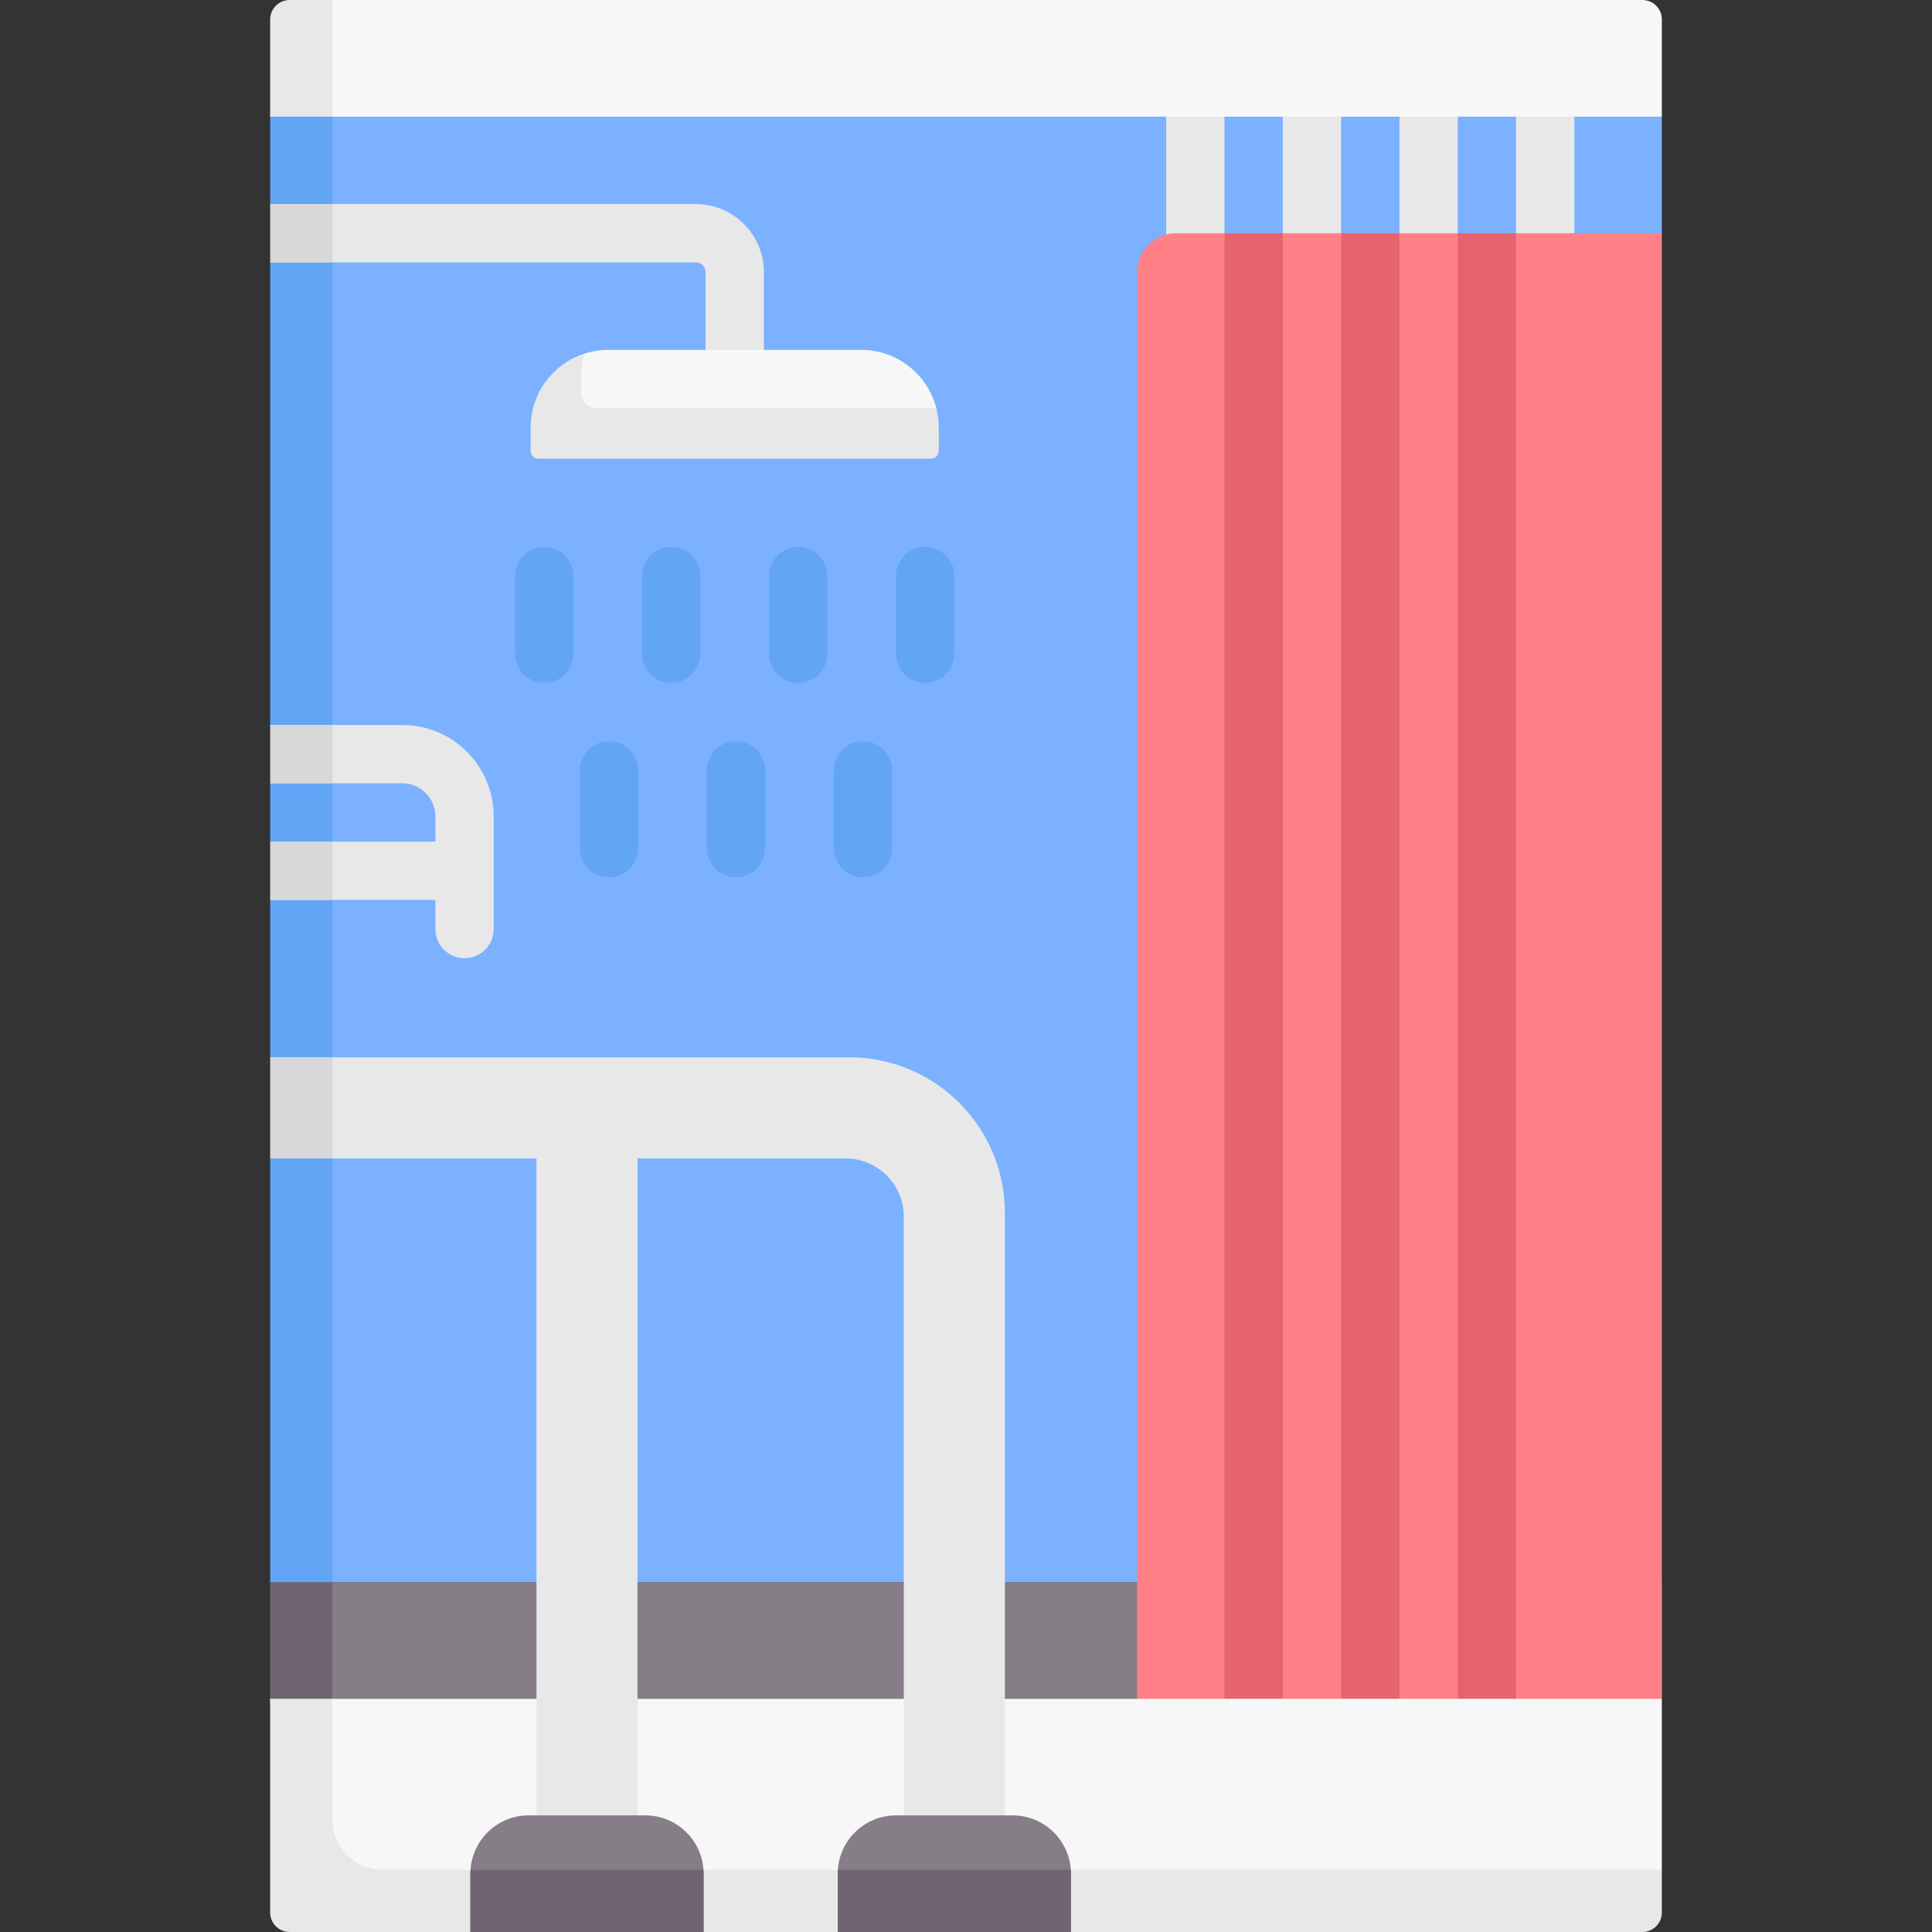 <svg id="Capa_1" enable-background="new 0 0 497 497" height="512" viewBox="0 0 497 497" width="512" xmlns="http://www.w3.org/2000/svg"><rect x="0" y="0" width="497" height="497" fill="#333333" stroke="none"/><g><path d="m427.5 407v30h-358l5.532-13.755-5.532-16.245z" fill="#857e87"/><path d="m427.5 30v30l-17.66 179.245 17.66 167.755h-350v-377l168-8.968z" fill="#7bb1ff"/><g><g><path d="m307.5 80.761c-4.142 0-7.5-3.358-7.5-7.5v-47.56c0-4.142 3.358-7.5 7.5-7.5s7.5 3.358 7.5 7.5v47.56c0 4.142-3.358 7.5-7.5 7.5z" fill="#e8e8e8"/></g><g><path d="m337.5 80.761c-4.142 0-7.5-3.358-7.5-7.5v-47.56c0-4.142 3.358-7.5 7.5-7.5s7.5 3.358 7.5 7.5v47.56c0 4.142-3.358 7.5-7.5 7.5z" fill="#e8e8e8"/></g><g><path d="m367.5 80.761c-4.142 0-7.5-3.358-7.5-7.5v-47.56c0-4.142 3.358-7.5 7.5-7.5s7.5 3.358 7.5 7.5v47.56c0 4.142-3.358 7.5-7.5 7.5z" fill="#e8e8e8"/></g><g><path d="m397.5 80.761c-4.142 0-7.5-3.358-7.5-7.5v-47.56c0-4.142 3.358-7.5 7.5-7.5s7.5 3.358 7.5 7.5v47.56c0 4.142-3.358 7.5-7.5 7.5z" fill="#e8e8e8"/></g></g><path d="m292.5 437v-367c0-5.523 4.477-10 10-10h12.5l7.5 2.904 7.5-2.904h8.181 6.819l7.138 2.904 7.862-2.904h15l6.33 3.755 8.67-3.755h37.5v377l-70 9.053z" fill="#ff8086"/><g><g><path d="m315 60h15v386.053h-15z" fill="#e5646e"/></g><g><path d="m345 60h15v386.053h-15z" fill="#e5646e"/></g><g><path d="m375 60h15v386.053h-15z" fill="#e5646e"/></g></g><path d="m427.5 437v44l-2.96 8c0 2.761-2.239 5-5 5h-342.04c-2.761 0-5-2.239-5-5l-3-52z" fill="#f8f7f7"/><path d="m427.5 5v25h-358l1.362-23.521c0-2.761 2.239-5 5-5l9.638-1.479h337c2.761 0 5 2.239 5 5z" fill="#f8f7f7"/><path d="m85.5 407v30l-8 2.074-8-2.074v-30l8-4.011z" fill="#6f6571"/><path d="m85.5 30v377h-16v-109l6.553-10.585-6.553-15.415v-40.5l4.596-6.936-4.596-8.064v-15l4.596-7.5-4.596-7.5v-119l3.83-7.5-3.83-7.5v-22.5l7.319-4.117z" fill="#62a5f4"/><path d="m427.5 481v11c0 2.76-2.24 5-5 5h-147l-28.809-4.606-31.191 4.606h-34.5l-31.33-4.606-28.67 4.606h-46.5c-2.76 0-5-2.24-5-5v-55h16v31c0 7.18 5.82 13 13 13z" fill="#e8e8e8"/><path d="m85.5 0v30h-16v-25c0-2.76 2.24-5 5-5z" fill="#e8e8e8"/><g><path d="m196.5 70v27.37c0 4.14-3.36 7.5-7.5 7.5s-7.5-3.36-7.5-7.5v-27.37c0-1.38-1.12-2.5-2.5-2.5h-109.5l6.128-7.5-6.128-7.5h109.5c9.65 0 17.5 7.85 17.5 17.5z" fill="#e8e8e8"/></g><path d="m127 210v29c0 4.14-3.36 7.5-7.5 7.5s-7.5-3.36-7.5-7.5v-7.5h-42.5l3.702-7.5-3.702-7.5h42.5v-6.5c0-4.69-3.81-8.5-8.5-8.5h-34l3.702-6.936-3.702-8.064h34c12.96 0 23.5 10.54 23.5 23.5z" fill="#e8e8e8"/><g><path d="m258.5 467-13 7.649-13-7.649v-154c0-8.284-6.716-15-15-15h-148l10.468-12.287-10.468-13.713h149c22.091 0 40 17.909 40 40z" fill="#e8e8e8"/></g><g><path d="m69.5 52.5h16v15h-16z" fill="#d8d8d8"/></g><path d="m69.5 186.5h16v15h-16z" fill="#d8d8d8"/><path d="m69.5 216.5h16v15h-16z" fill="#d8d8d8"/><g><path d="m69.5 272h16v26h-16z" fill="#d8d8d8"/></g><path d="m164 467-13 10.968-13-10.968v-169h26z" fill="#e8e8e8"/><g><g><path d="m140 175.681c-4.142 0-7.5-3.358-7.5-7.5v-20c0-4.142 3.358-7.5 7.5-7.5s7.5 3.358 7.5 7.5v20c0 4.142-3.358 7.5-7.5 7.5z" fill="#62a5f4"/></g><g><path d="m172.667 175.681c-4.142 0-7.5-3.358-7.5-7.5v-20c0-4.142 3.358-7.5 7.5-7.5s7.5 3.358 7.5 7.5v20c0 4.142-3.358 7.5-7.5 7.5z" fill="#62a5f4"/></g><g><path d="m205.333 175.681c-4.142 0-7.5-3.358-7.5-7.5v-20c0-4.142 3.358-7.5 7.5-7.5s7.5 3.358 7.5 7.5v20c0 4.142-3.357 7.5-7.5 7.5z" fill="#62a5f4"/></g><g><path d="m238 175.681c-4.142 0-7.5-3.358-7.5-7.5v-20c0-4.142 3.358-7.5 7.5-7.5s7.5 3.358 7.5 7.5v20c0 4.142-3.358 7.5-7.5 7.5z" fill="#62a5f4"/></g><g><path d="m156.667 225.681c-4.142 0-7.5-3.358-7.5-7.5v-20c0-4.142 3.358-7.5 7.5-7.5s7.5 3.358 7.5 7.5v20c0 4.142-3.358 7.5-7.5 7.5z" fill="#62a5f4"/></g><g><path d="m189.333 225.681c-4.142 0-7.5-3.358-7.5-7.5v-20c0-4.142 3.358-7.5 7.5-7.5s7.5 3.358 7.5 7.5v20c0 4.142-3.357 7.5-7.5 7.5z" fill="#62a5f4"/></g><g><path d="m222 225.681c-4.142 0-7.5-3.358-7.5-7.5v-20c0-4.142 3.358-7.5 7.5-7.5s7.5 3.358 7.5 7.5v20c0 4.142-3.358 7.5-7.5 7.5z" fill="#62a5f4"/></g></g><path d="m181 497-31.585-4.479-28.415 4.479v-15c0-8.284 6.716-15 15-15h30c8.284 0 15 6.716 15 15z" fill="#857e87"/><path d="m275.5 497-30-3-30 3v-15c0-8.284 6.716-15 15-15h30c8.284 0 15 6.716 15 15z" fill="#857e87"/><path d="m181 482v15h-60v-15c0-.34.01-.67.04-1h59.92c.03.33.04.66.04 1z" fill="#6f6571"/><path d="m275.5 482v15h-60v-15c0-.34.01-.67.04-1h59.92c.03.33.04.66.04 1z" fill="#6f6571"/><path d="m238.777 116.691-98.777.405c-1.105 0-2-.895-2-2l-.266-5.096c0-8.933 12.704-19.065 12.704-19.065 1.912-.607 3.949-.935 6.062-.935h65c9.319 0 17.15 6.374 19.37 15 0 0-.902 3.273-.902 5l.809 4.691c0 1.105-.896 2-2 2z" fill="#f8f7f7"/><path d="m241.5 110v6c0 1.1-.9 2-2 2h-101c-1.1 0-2-.9-2-2v-6c0-8.94 5.848-16.505 13.938-19.065-.61 1.91-.938 3.955-.938 6.065v4c0 2.21 1.79 4 4 4h87.37c.41 1.6.63 3.28.63 5z" fill="#e8e8e8"/></g></svg>